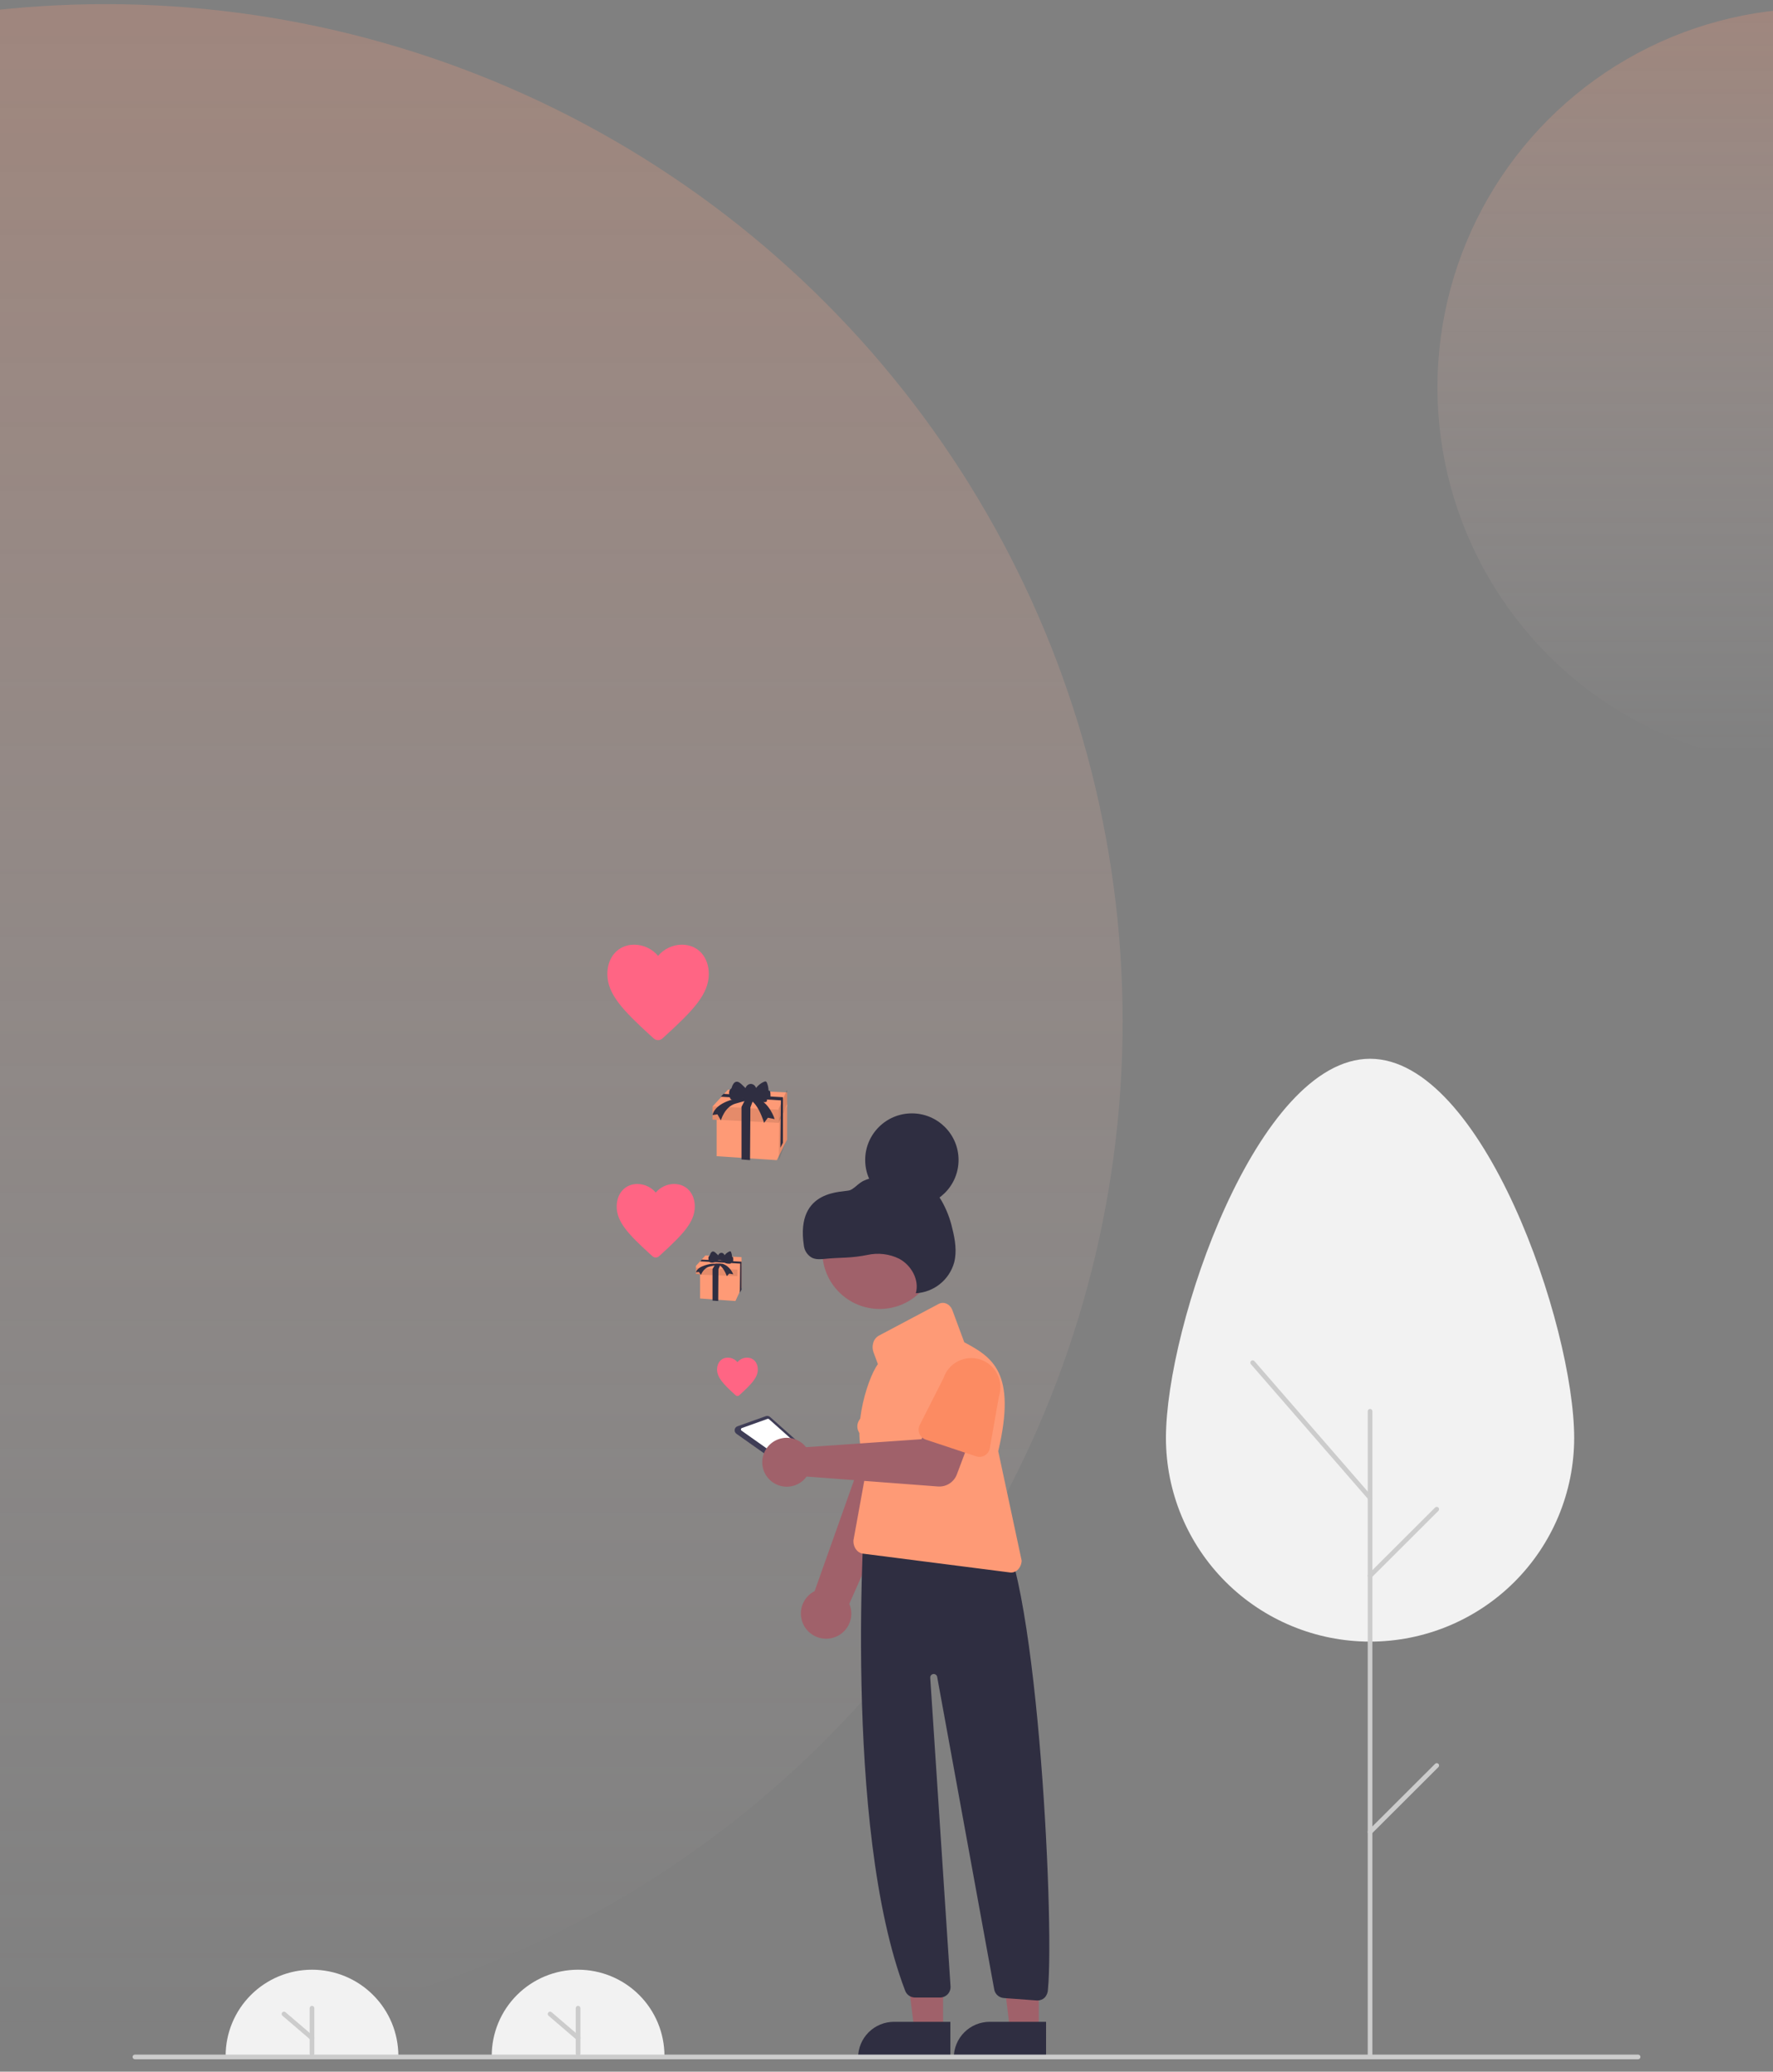 <svg width="428" height="500" viewBox="0 0 428 500" fill="none" xmlns="http://www.w3.org/2000/svg">
<rect x="0" y="0" width="428" height="500" fill="#808080" stroke="none"/>
<g clip-path="url(#clip0_836_3733)">
<circle cx="25.5" cy="246.5" r="245.5" fill="url(#paint0_linear_836_3733)"/>
<circle cx="438.5" cy="93.5" r="91.5" fill="url(#paint1_linear_836_3733)"/>
<g clip-path="url(#clip1_836_3733)">
<path d="M54.465 496.192C54.465 490.674 56.662 485.382 60.572 481.481C64.481 477.579 69.784 475.387 75.314 475.387C80.843 475.387 86.146 477.579 90.056 481.481C93.965 485.382 96.162 490.674 96.162 496.192" fill="#F2F2F2"/>
<path d="M75.314 496.192C75.164 496.192 75.021 496.133 74.915 496.027C74.809 495.922 74.75 495.779 74.75 495.629V484.665C74.75 484.516 74.809 484.373 74.915 484.267C75.021 484.162 75.164 484.103 75.314 484.103C75.463 484.103 75.606 484.162 75.712 484.267C75.818 484.373 75.877 484.516 75.877 484.665V495.629C75.877 495.779 75.818 495.922 75.712 496.027C75.606 496.132 75.463 496.192 75.314 496.192Z" fill="#CCCCCC"/>
<path d="M75.314 492.424C75.179 492.424 75.049 492.376 74.947 492.289L68.185 486.497C68.129 486.449 68.082 486.391 68.048 486.325C68.014 486.259 67.994 486.187 67.988 486.113C67.982 486.039 67.991 485.965 68.014 485.894C68.037 485.824 68.074 485.759 68.122 485.702C68.171 485.646 68.23 485.6 68.296 485.567C68.362 485.533 68.434 485.513 68.509 485.508C68.583 485.502 68.657 485.512 68.728 485.535C68.798 485.558 68.863 485.595 68.919 485.644L75.681 491.435C75.768 491.51 75.831 491.61 75.859 491.721C75.888 491.832 75.882 491.95 75.842 492.057C75.802 492.165 75.73 492.258 75.636 492.324C75.541 492.389 75.429 492.424 75.314 492.424Z" fill="#CCCCCC"/>
<path d="M118.701 496.192C118.701 490.674 120.897 485.382 124.807 481.481C128.717 477.579 134.02 475.387 139.549 475.387C145.078 475.387 150.381 477.579 154.291 481.481C158.201 485.382 160.397 490.674 160.397 496.192" fill="#F2F2F2"/>
<path d="M139.549 496.192C139.399 496.192 139.256 496.133 139.15 496.027C139.045 495.922 138.985 495.779 138.985 495.629V484.665C138.985 484.516 139.045 484.373 139.15 484.267C139.256 484.162 139.399 484.103 139.549 484.103C139.698 484.103 139.842 484.162 139.947 484.267C140.053 484.373 140.112 484.516 140.112 484.665V495.629C140.112 495.779 140.053 495.922 139.947 496.027C139.842 496.132 139.698 496.192 139.549 496.192Z" fill="#CCCCCC"/>
<path d="M139.549 492.424C139.414 492.424 139.284 492.376 139.182 492.289L132.421 486.498C132.307 486.4 132.237 486.262 132.226 486.114C132.214 485.965 132.263 485.818 132.36 485.705C132.457 485.591 132.596 485.521 132.745 485.51C132.894 485.499 133.041 485.547 133.155 485.644L139.916 491.435C140.004 491.51 140.066 491.61 140.095 491.721C140.124 491.832 140.118 491.95 140.078 492.057C140.038 492.165 139.965 492.258 139.871 492.324C139.776 492.389 139.664 492.424 139.549 492.424Z" fill="#CCCCCC"/>
<path d="M200.828 395.337C201.69 395.137 202.497 394.751 203.194 394.206C203.89 393.661 204.458 392.971 204.858 392.183C205.258 391.395 205.48 390.53 205.508 389.647C205.537 388.764 205.371 387.886 205.022 387.074L227.337 336.765L214.572 333.557L196.651 384.018C195.324 384.693 194.29 385.83 193.746 387.214C193.203 388.598 193.187 390.133 193.701 391.529C194.216 392.924 195.226 394.082 196.539 394.784C197.853 395.486 199.379 395.683 200.828 395.337V395.337Z" fill="#A0616A"/>
<path d="M220.936 352.51L208.521 346.711C208.167 346.546 207.854 346.307 207.601 346.01C207.349 345.713 207.164 345.366 207.058 344.991C206.953 344.616 206.929 344.223 206.99 343.839C207.05 343.454 207.193 343.087 207.408 342.763L214.953 331.392C215.81 329.594 217.346 328.209 219.225 327.54C221.103 326.87 223.171 326.971 224.975 327.82C226.78 328.669 228.173 330.198 228.85 332.07C229.527 333.942 229.433 336.006 228.588 337.809L224.686 350.834C224.575 351.207 224.384 351.551 224.126 351.844C223.869 352.136 223.552 352.37 223.196 352.529C222.84 352.688 222.454 352.769 222.064 352.766C221.674 352.762 221.289 352.675 220.936 352.51H220.936Z" fill="#FE9A76"/>
<path d="M177.77 346.04L191.458 355.711C191.633 355.838 191.844 355.906 192.061 355.906C192.278 355.906 192.489 355.838 192.664 355.711L196.363 352.939C196.486 352.849 196.587 352.733 196.659 352.599C196.731 352.465 196.771 352.317 196.777 352.165C196.784 352.013 196.756 351.861 196.695 351.722C196.635 351.582 196.544 351.458 196.429 351.358L185.897 341.986C185.758 341.865 185.59 341.783 185.41 341.748C185.229 341.713 185.043 341.727 184.869 341.787L178.016 344.235C177.84 344.299 177.685 344.411 177.567 344.557C177.45 344.703 177.374 344.878 177.349 345.064C177.324 345.249 177.35 345.438 177.424 345.61C177.498 345.782 177.618 345.931 177.77 346.04H177.77Z" fill="#3F3D56"/>
<path d="M179.014 345.294L191.349 354.009C191.411 354.056 191.486 354.081 191.564 354.082C191.642 354.083 191.717 354.058 191.78 354.013L195.107 351.521C195.145 351.494 195.177 351.459 195.201 351.42C195.226 351.38 195.243 351.337 195.25 351.291C195.258 351.245 195.256 351.198 195.246 351.153C195.235 351.107 195.215 351.065 195.188 351.027C195.173 351.006 195.155 350.988 195.136 350.971L185.636 342.517C185.587 342.474 185.527 342.446 185.463 342.434C185.398 342.422 185.332 342.427 185.271 342.449L179.097 344.653C179.036 344.677 178.981 344.717 178.94 344.769C178.9 344.821 178.873 344.884 178.865 344.949C178.856 345.015 178.866 345.081 178.892 345.142C178.918 345.203 178.961 345.255 179.014 345.294V345.294Z" fill="white"/>
<path d="M227.656 490.214L220.748 490.213L217.462 463.624L227.657 463.624L227.656 490.214Z" fill="#A0616A"/>
<path d="M229.418 496.896L207.144 496.895V496.614C207.144 495.478 207.368 494.353 207.803 493.303C208.239 492.254 208.878 491.3 209.683 490.497C210.488 489.693 211.444 489.056 212.496 488.621C213.547 488.186 214.675 487.963 215.813 487.963H215.814L229.418 487.963L229.418 496.896Z" fill="#2F2E41"/>
<path d="M250.758 490.214L243.85 490.213L240.564 463.624L250.759 463.624L250.758 490.214Z" fill="#A0616A"/>
<path d="M252.52 496.896L230.246 496.895V496.614C230.246 495.478 230.47 494.353 230.906 493.303C231.342 492.254 231.98 491.3 232.785 490.497C233.59 489.693 234.546 489.056 235.598 488.621C236.65 488.186 237.777 487.963 238.916 487.963H238.916L252.521 487.963L252.52 496.896Z" fill="#2F2E41"/>
<path d="M250.442 482.817C250.38 482.817 250.317 482.814 250.254 482.81L242.31 482.223C241.766 482.18 241.249 481.964 240.837 481.607C240.425 481.25 240.138 480.77 240.02 480.238L226.226 404.682C226.181 404.473 226.057 404.289 225.881 404.168C225.705 404.046 225.489 403.996 225.277 404.027C225.065 404.059 224.873 404.169 224.739 404.336C224.606 404.503 224.541 404.715 224.558 404.928L229.456 479.371C229.483 479.719 229.438 480.069 229.323 480.398C229.209 480.728 229.027 481.031 228.79 481.287C228.552 481.543 228.264 481.748 227.944 481.888C227.623 482.027 227.277 482.1 226.928 482.1H220.878C220.368 482.1 219.87 481.946 219.448 481.659C219.027 481.372 218.702 480.965 218.516 480.491C203.302 440.734 208.812 362.834 208.855 362.051L209.419 361.488L239.721 366.709L239.785 366.772C250.139 374.36 254.619 463.232 252.973 480.138C252.963 480.856 252.697 481.547 252.224 482.088C251.749 482.555 251.109 482.817 250.442 482.817Z" fill="#2F2E41"/>
<path d="M212.352 315.918C219.995 315.918 226.191 309.735 226.191 302.108C226.191 294.48 219.995 288.297 212.352 288.297C204.708 288.297 198.512 294.48 198.512 302.108C198.512 309.735 204.708 315.918 212.352 315.918Z" fill="#A0616A"/>
<path d="M244.091 379.54C243.95 379.54 243.81 379.525 243.672 379.497L208.129 374.946C206.857 374.69 205.949 373.335 206.017 371.793L209.419 353.054C204.911 347.431 209.171 332.91 211.925 329.238L210.86 326.361C210.585 325.614 210.569 324.797 210.812 324.04C211.022 323.327 211.502 322.723 212.151 322.359L226.575 314.711C227.854 314.033 229.355 314.727 229.921 316.256L232.75 323.895L232.706 323.918C239.479 327.541 245.481 331.125 240.973 350.243L246.625 376.646C246.606 377.478 246.269 378.272 245.684 378.866C245.262 379.289 244.69 379.531 244.091 379.54Z" fill="#FE9A76"/>
<path d="M193.942 348.586C194.17 348.799 194.379 349.03 194.57 349.276L222.448 347.353L225.439 341.272L235.226 344.576L230.98 355.856C230.637 356.767 230.007 357.543 229.185 358.066C228.362 358.59 227.392 358.833 226.419 358.76L194.719 356.361C194.017 357.333 193.035 358.07 191.904 358.472C190.772 358.874 189.545 358.923 188.385 358.612C187.225 358.301 186.187 357.645 185.41 356.732C184.632 355.818 184.152 354.69 184.033 353.497C183.914 352.304 184.162 351.104 184.743 350.055C185.324 349.006 186.212 348.159 187.288 347.625C188.363 347.092 189.576 346.899 190.765 347.07C191.954 347.242 193.062 347.77 193.942 348.586Z" fill="#A0616A"/>
<path d="M221.945 346.013C221.806 345.676 221.741 345.314 221.755 344.951C221.77 344.588 221.862 344.232 222.027 343.907L227.775 332.577C228.364 330.812 229.63 329.352 231.296 328.517C232.962 327.682 234.891 327.54 236.662 328.123C238.432 328.705 239.899 329.964 240.74 331.624C241.582 333.284 241.73 335.209 241.151 336.978L238.937 349.525C238.874 349.883 238.734 350.224 238.527 350.523C238.32 350.822 238.051 351.074 237.738 351.26C237.425 351.446 237.076 351.563 236.713 351.602C236.351 351.641 235.985 351.602 235.639 351.487L223.488 347.45C223.142 347.336 222.826 347.148 222.559 346.9C222.293 346.652 222.083 346.349 221.945 346.013Z" fill="#FC8B62"/>
<path d="M178.437 336.761C178.322 336.868 178.172 336.927 178.016 336.927C177.859 336.927 177.709 336.868 177.594 336.761L177.271 336.469C174.624 334.046 173.095 332.471 173.095 330.508C173.095 328.906 174.111 327.669 175.703 327.669C176.144 327.671 176.58 327.77 176.979 327.957C177.379 328.144 177.733 328.415 178.017 328.752C178.3 328.415 178.654 328.144 179.053 327.957C179.452 327.77 179.887 327.671 180.328 327.669C181.922 327.669 182.936 328.902 182.936 330.508C182.936 332.467 181.407 334.042 178.76 336.469L178.437 336.761Z" fill="#FF6584"/>
<path d="M159.102 303.177C158.882 303.381 158.594 303.494 158.294 303.494C157.995 303.494 157.706 303.381 157.487 303.177L156.867 302.618C151.795 297.974 148.866 294.956 148.866 291.195C148.866 288.126 150.812 285.755 153.863 285.755C154.709 285.76 155.543 285.948 156.309 286.306C157.074 286.665 157.752 287.185 158.296 287.831C158.84 287.185 159.517 286.665 160.282 286.306C161.046 285.948 161.88 285.76 162.725 285.755C165.78 285.755 167.722 288.118 167.722 291.195C167.722 294.949 164.793 297.966 159.721 302.618L159.102 303.177Z" fill="#FF6584"/>
<path d="M159.906 250.629C159.622 250.893 159.247 251.04 158.858 251.04C158.469 251.04 158.094 250.893 157.809 250.629L157.004 249.902C150.416 243.87 146.612 239.951 146.612 235.065C146.612 231.08 149.14 228 153.103 228C154.201 228.006 155.285 228.251 156.279 228.716C157.273 229.182 158.154 229.857 158.86 230.696C159.566 229.857 160.446 229.182 161.439 228.716C162.432 228.251 163.515 228.006 164.613 228C168.581 228 171.103 231.07 171.103 235.065C171.103 239.941 167.299 243.86 160.711 249.902L159.906 250.629Z" fill="#FF6584"/>
<path d="M395.437 497H32.563C32.414 497 32.271 496.941 32.165 496.835C32.059 496.73 32 496.587 32 496.438C32 496.289 32.059 496.146 32.165 496.04C32.271 495.935 32.414 495.875 32.563 495.875H395.437C395.586 495.875 395.729 495.935 395.835 496.04C395.941 496.146 396 496.289 396 496.438C396 496.587 395.941 496.73 395.835 496.835C395.729 496.941 395.586 497 395.437 497Z" fill="#CCCCCC"/>
<path d="M220.125 291.202C226.349 291.202 231.394 286.167 231.394 279.956C231.394 273.746 226.349 268.711 220.125 268.711C213.901 268.711 208.855 273.746 208.855 279.956C208.855 286.167 213.901 291.202 220.125 291.202Z" fill="#2F2E41"/>
<path d="M199.25 303.815C198.149 303.931 196.978 304.035 195.988 303.542C195.458 303.242 195.007 302.822 194.67 302.315C194.334 301.808 194.121 301.23 194.051 300.626C191.951 286.704 203.814 287.849 205.217 287.246C206.161 286.841 206.856 286.025 207.699 285.439C209.542 284.159 211.934 284.065 214.18 284.017C216.846 283.96 219.609 283.92 222.056 284.978C224.256 286.007 226.084 287.688 227.291 289.793C228.485 291.889 229.36 294.15 229.887 296.503C230.565 299.195 231.027 302.042 230.328 304.728C229.752 306.77 228.55 308.581 226.891 309.908C225.232 311.235 223.199 312.011 221.076 312.127C221.987 308.918 220 305.361 217.052 303.791C214.673 302.624 211.966 302.302 209.379 302.879C207.701 303.219 206 303.43 204.29 303.512C202.612 303.575 200.597 303.673 199.25 303.815Z" fill="#2F2E41"/>
<path d="M380.004 347.068C380.004 319.93 357.943 255.533 330.73 255.533C303.516 255.533 281.456 319.93 281.456 347.068C281.465 360.103 286.661 372.6 295.901 381.814C305.14 391.027 317.668 396.202 330.73 396.202C343.792 396.202 356.319 391.027 365.559 381.814C374.798 372.6 379.994 360.103 380.004 347.068Z" fill="#F2F2F2"/>
<path d="M330.73 496.438C330.581 496.438 330.437 496.378 330.332 496.273C330.226 496.167 330.167 496.024 330.167 495.875V340.605C330.167 340.455 330.226 340.312 330.332 340.207C330.437 340.101 330.581 340.042 330.73 340.042C330.879 340.042 331.023 340.101 331.128 340.207C331.234 340.312 331.293 340.455 331.293 340.605V495.875C331.293 496.024 331.234 496.167 331.128 496.273C331.023 496.378 330.879 496.438 330.73 496.438Z" fill="#CCCCCC"/>
<path d="M330.73 362.051C330.649 362.051 330.57 362.034 330.496 362C330.422 361.967 330.357 361.918 330.304 361.857L301.965 329.244C301.868 329.131 301.819 328.985 301.83 328.836C301.841 328.688 301.91 328.55 302.023 328.452C302.136 328.354 302.283 328.305 302.431 328.316C302.58 328.326 302.719 328.395 302.817 328.507L331.156 361.12C331.226 361.201 331.272 361.301 331.288 361.408C331.303 361.515 331.287 361.624 331.242 361.722C331.198 361.82 331.126 361.903 331.035 361.961C330.944 362.02 330.838 362.051 330.73 362.051Z" fill="#CCCCCC"/>
<path d="M330.73 380.872C330.618 380.872 330.51 380.839 330.417 380.777C330.324 380.715 330.252 380.627 330.209 380.525C330.167 380.422 330.156 380.309 330.177 380.2C330.199 380.091 330.253 379.991 330.331 379.912L346.434 363.843C346.486 363.791 346.548 363.749 346.617 363.721C346.685 363.693 346.758 363.678 346.832 363.678C346.906 363.678 346.98 363.693 347.048 363.721C347.116 363.749 347.178 363.791 347.231 363.843C347.283 363.895 347.325 363.957 347.353 364.025C347.381 364.094 347.396 364.167 347.396 364.24C347.396 364.314 347.381 364.387 347.353 364.456C347.325 364.524 347.283 364.586 347.231 364.638L331.128 380.707C331.076 380.759 331.014 380.801 330.946 380.829C330.877 380.857 330.804 380.872 330.73 380.872Z" fill="#CCCCCC"/>
<path d="M330.73 442.724C330.618 442.724 330.51 442.691 330.417 442.629C330.324 442.567 330.252 442.479 330.209 442.377C330.167 442.274 330.156 442.161 330.177 442.052C330.199 441.943 330.253 441.842 330.331 441.764L346.434 425.695C346.54 425.589 346.683 425.53 346.832 425.53C346.982 425.53 347.125 425.589 347.231 425.695C347.336 425.8 347.396 425.943 347.396 426.092C347.396 426.241 347.336 426.384 347.231 426.49L331.128 442.559C331.076 442.611 331.014 442.653 330.946 442.681C330.877 442.709 330.804 442.724 330.73 442.724Z" fill="#CCCCCC"/>
<path d="M190 266V275.031L187.592 279.847V279.848L187.515 280L181.139 279.583L178.688 279.422L173 279.049V268.247L178.688 268.406L181.232 268.477L187.668 268.657L190 266Z" fill="#FE9A76"/>
<path d="M179 305V310.806L177.583 313.902V313.902L177.538 314L173.788 313.732L172.346 313.628L169 313.389V306.444L172.346 306.547L173.843 306.592L177.628 306.708L179 305Z" fill="#FE9A76"/>
<path opacity="0.1" d="M190 266V274.935L189.511 276.173V276.173L189.01 277.441V277.442L188 280L188.113 270.504L188.136 268.589L189.096 267.255V267.254L189.515 266.673L190 266Z" fill="black"/>
<path d="M190 263.659V266.868L189.67 267.393L189.08 268.332L188.558 269.163L187.403 271L187.376 270.999L172 270.209V267.044L172.039 267.002L173.874 265.018L174.539 264.299L175.741 263L190 263.659Z" fill="#FE9A76"/>
<path d="M179 303.412V305.418L178.798 305.746L178.438 306.332L178.119 306.852L177.413 308L177.396 307.999L168 307.505V305.527L168.024 305.501L169.145 304.261L169.552 303.812L170.286 303L179 303.412Z" fill="#FE9A76"/>
<path opacity="0.1" d="M188 267.833V271L172 270.208V267.042L172.04 267L188 267.833Z" fill="black"/>
<path opacity="0.1" d="M178 306.417V308L168 307.604V306.021L168.025 306L178 306.417Z" fill="black"/>
<path opacity="0.15" d="M190 263V266.497L188 271V267.551L190 263Z" fill="black"/>
<path d="M189 264.811L188.999 266.901L188.998 267.909L188.994 275.81V275.811L188.393 277L188.483 268.715L188.496 267.447V267.446L188.517 265.574L174 264.696L174.655 264L189 264.811Z" fill="#2F2E41"/>
<path d="M179 304.499L178.999 305.785L178.999 306.406L178.996 311.268V311.268L178.595 312L178.655 306.901L178.664 306.121V306.121L178.678 304.969L169 304.428L169.437 304L179 304.499Z" fill="#2F2E41"/>
<path d="M182 265L181.143 267.287L181.135 268.452L181.057 280L179 279.833V267.134L180.098 265H182Z" fill="#2F2E41"/>
<path d="M174 305L173.428 306.372L173.423 307.071L173.371 314L172 313.9V306.281L172.732 305H174Z" fill="#2F2E41"/>
<path d="M178.517 265.367C177.928 265.59 177.294 265.615 176.693 265.44C176.576 265.414 176.466 265.356 176.373 265.272C176.273 265.146 176.204 264.993 176.175 264.827C176.068 264.484 176.009 264.125 176 263.762C176.007 263.4 176.13 263.022 176.39 262.812C176.443 262.776 176.493 262.733 176.539 262.686C176.593 262.608 176.632 262.518 176.653 262.422C176.832 261.818 177.177 261.181 177.732 261.085C178.243 260.995 178.709 261.401 179.103 261.781L179.968 262.616C180.064 262.324 180.236 262.071 180.461 261.891C180.686 261.711 180.954 261.612 181.229 261.608C181.505 261.604 181.775 261.694 182.004 261.867C182.233 262.04 182.411 262.287 182.514 262.577C183.038 261.907 183.699 261.393 184.439 261.079C184.603 261.01 184.795 260.953 184.944 261.057C185.037 261.134 185.107 261.24 185.146 261.363C185.381 261.947 185.509 262.581 185.521 263.223C185.581 263.2 185.647 263.2 185.707 263.223C185.768 263.247 185.82 263.293 185.854 263.354C185.921 263.478 185.96 263.619 185.966 263.764C185.989 263.988 186 264.214 186 264.44C186 264.678 185.98 264.935 185.844 265.115C185.667 265.349 185.362 265.373 185.09 265.381C185.221 265.512 185.157 265.777 185.013 265.888C184.868 266 184.681 266.002 184.507 266C183.834 265.992 183.118 265.971 182.558 265.547C182.337 265.379 182.151 265.157 181.93 264.99C181.386 264.582 180.704 264.563 180.075 264.597C179.508 264.627 179.057 265.162 178.517 265.367Z" fill="#2F2E41"/>
<path d="M172.51 304.62C172.157 304.754 171.777 304.769 171.416 304.664C171.345 304.649 171.279 304.614 171.224 304.563C171.164 304.488 171.123 304.396 171.105 304.296C171.041 304.091 171.006 303.875 171 303.657C171.004 303.44 171.078 303.213 171.234 303.087C171.266 303.065 171.296 303.04 171.323 303.011C171.356 302.965 171.379 302.911 171.392 302.853C171.499 302.491 171.706 302.109 172.039 302.051C172.346 301.997 172.625 302.24 172.862 302.469L173.381 302.97C173.439 302.794 173.542 302.642 173.677 302.534C173.812 302.426 173.972 302.367 174.138 302.365C174.303 302.362 174.465 302.416 174.602 302.52C174.74 302.624 174.847 302.772 174.908 302.946C175.223 302.544 175.619 302.236 176.063 302.047C176.162 302.006 176.277 301.972 176.367 302.034C176.422 302.08 176.464 302.144 176.487 302.218C176.629 302.568 176.705 302.948 176.713 303.334C176.749 303.32 176.788 303.32 176.824 303.334C176.861 303.348 176.892 303.376 176.913 303.412C176.953 303.487 176.976 303.571 176.979 303.658C176.993 303.793 177 303.928 177 304.064C177 304.207 176.988 304.361 176.906 304.469C176.8 304.609 176.617 304.624 176.454 304.628C176.533 304.707 176.494 304.866 176.408 304.933C176.321 305 176.209 305.001 176.104 305C175.7 304.995 175.271 304.982 174.935 304.728C174.802 304.628 174.691 304.494 174.558 304.394C174.232 304.149 173.823 304.138 173.445 304.158C173.105 304.176 172.834 304.497 172.51 304.62Z" fill="#2F2E41"/>
<path d="M178.466 265C178.466 265 172.792 265.771 172 269.114L173.188 268.943L174.023 270.4C174.023 270.4 174.903 267.143 177.499 266.371C180.094 265.6 181.018 265.471 181.018 265.471C181.018 265.471 182.821 265.9 184.449 271L185.372 269.757L187 270.1C187 270.1 185.812 266.114 182.601 265L178.466 265Z" fill="#2F2E41"/>
<path d="M171.88 305C171.88 305 168.475 305.386 168 307.057L168.713 306.971L169.214 307.7C169.214 307.7 169.742 306.071 171.299 305.686C172.856 305.3 173.411 305.236 173.411 305.236C173.411 305.236 174.493 305.45 175.469 308L176.023 307.379L177 307.55C177 307.55 176.287 305.557 174.361 305L171.88 305Z" fill="#2F2E41"/>
</g>
</g>
<defs>
<linearGradient id="paint0_linear_836_3733" x1="25.5" y1="1" x2="25.5" y2="492" gradientUnits="userSpaceOnUse">
<stop stop-color="#FE9A76" stop-opacity="0.25"/>
<stop offset="1" stop-color="#FFF2F2" stop-opacity="0"/>
</linearGradient>
<linearGradient id="paint1_linear_836_3733" x1="438.5" y1="2" x2="438.5" y2="185" gradientUnits="userSpaceOnUse">
<stop stop-color="#FE9A76" stop-opacity="0.25"/>
<stop offset="1" stop-color="#FFF2F2" stop-opacity="0"/>
</linearGradient>
<clipPath id="clip0_836_3733">
<rect width="428" height="500" fill="white"/>
</clipPath>
<clipPath id="clip1_836_3733">
<rect width="364" height="269" fill="white" transform="translate(32 228)"/>
</clipPath>
</defs>
</svg>

